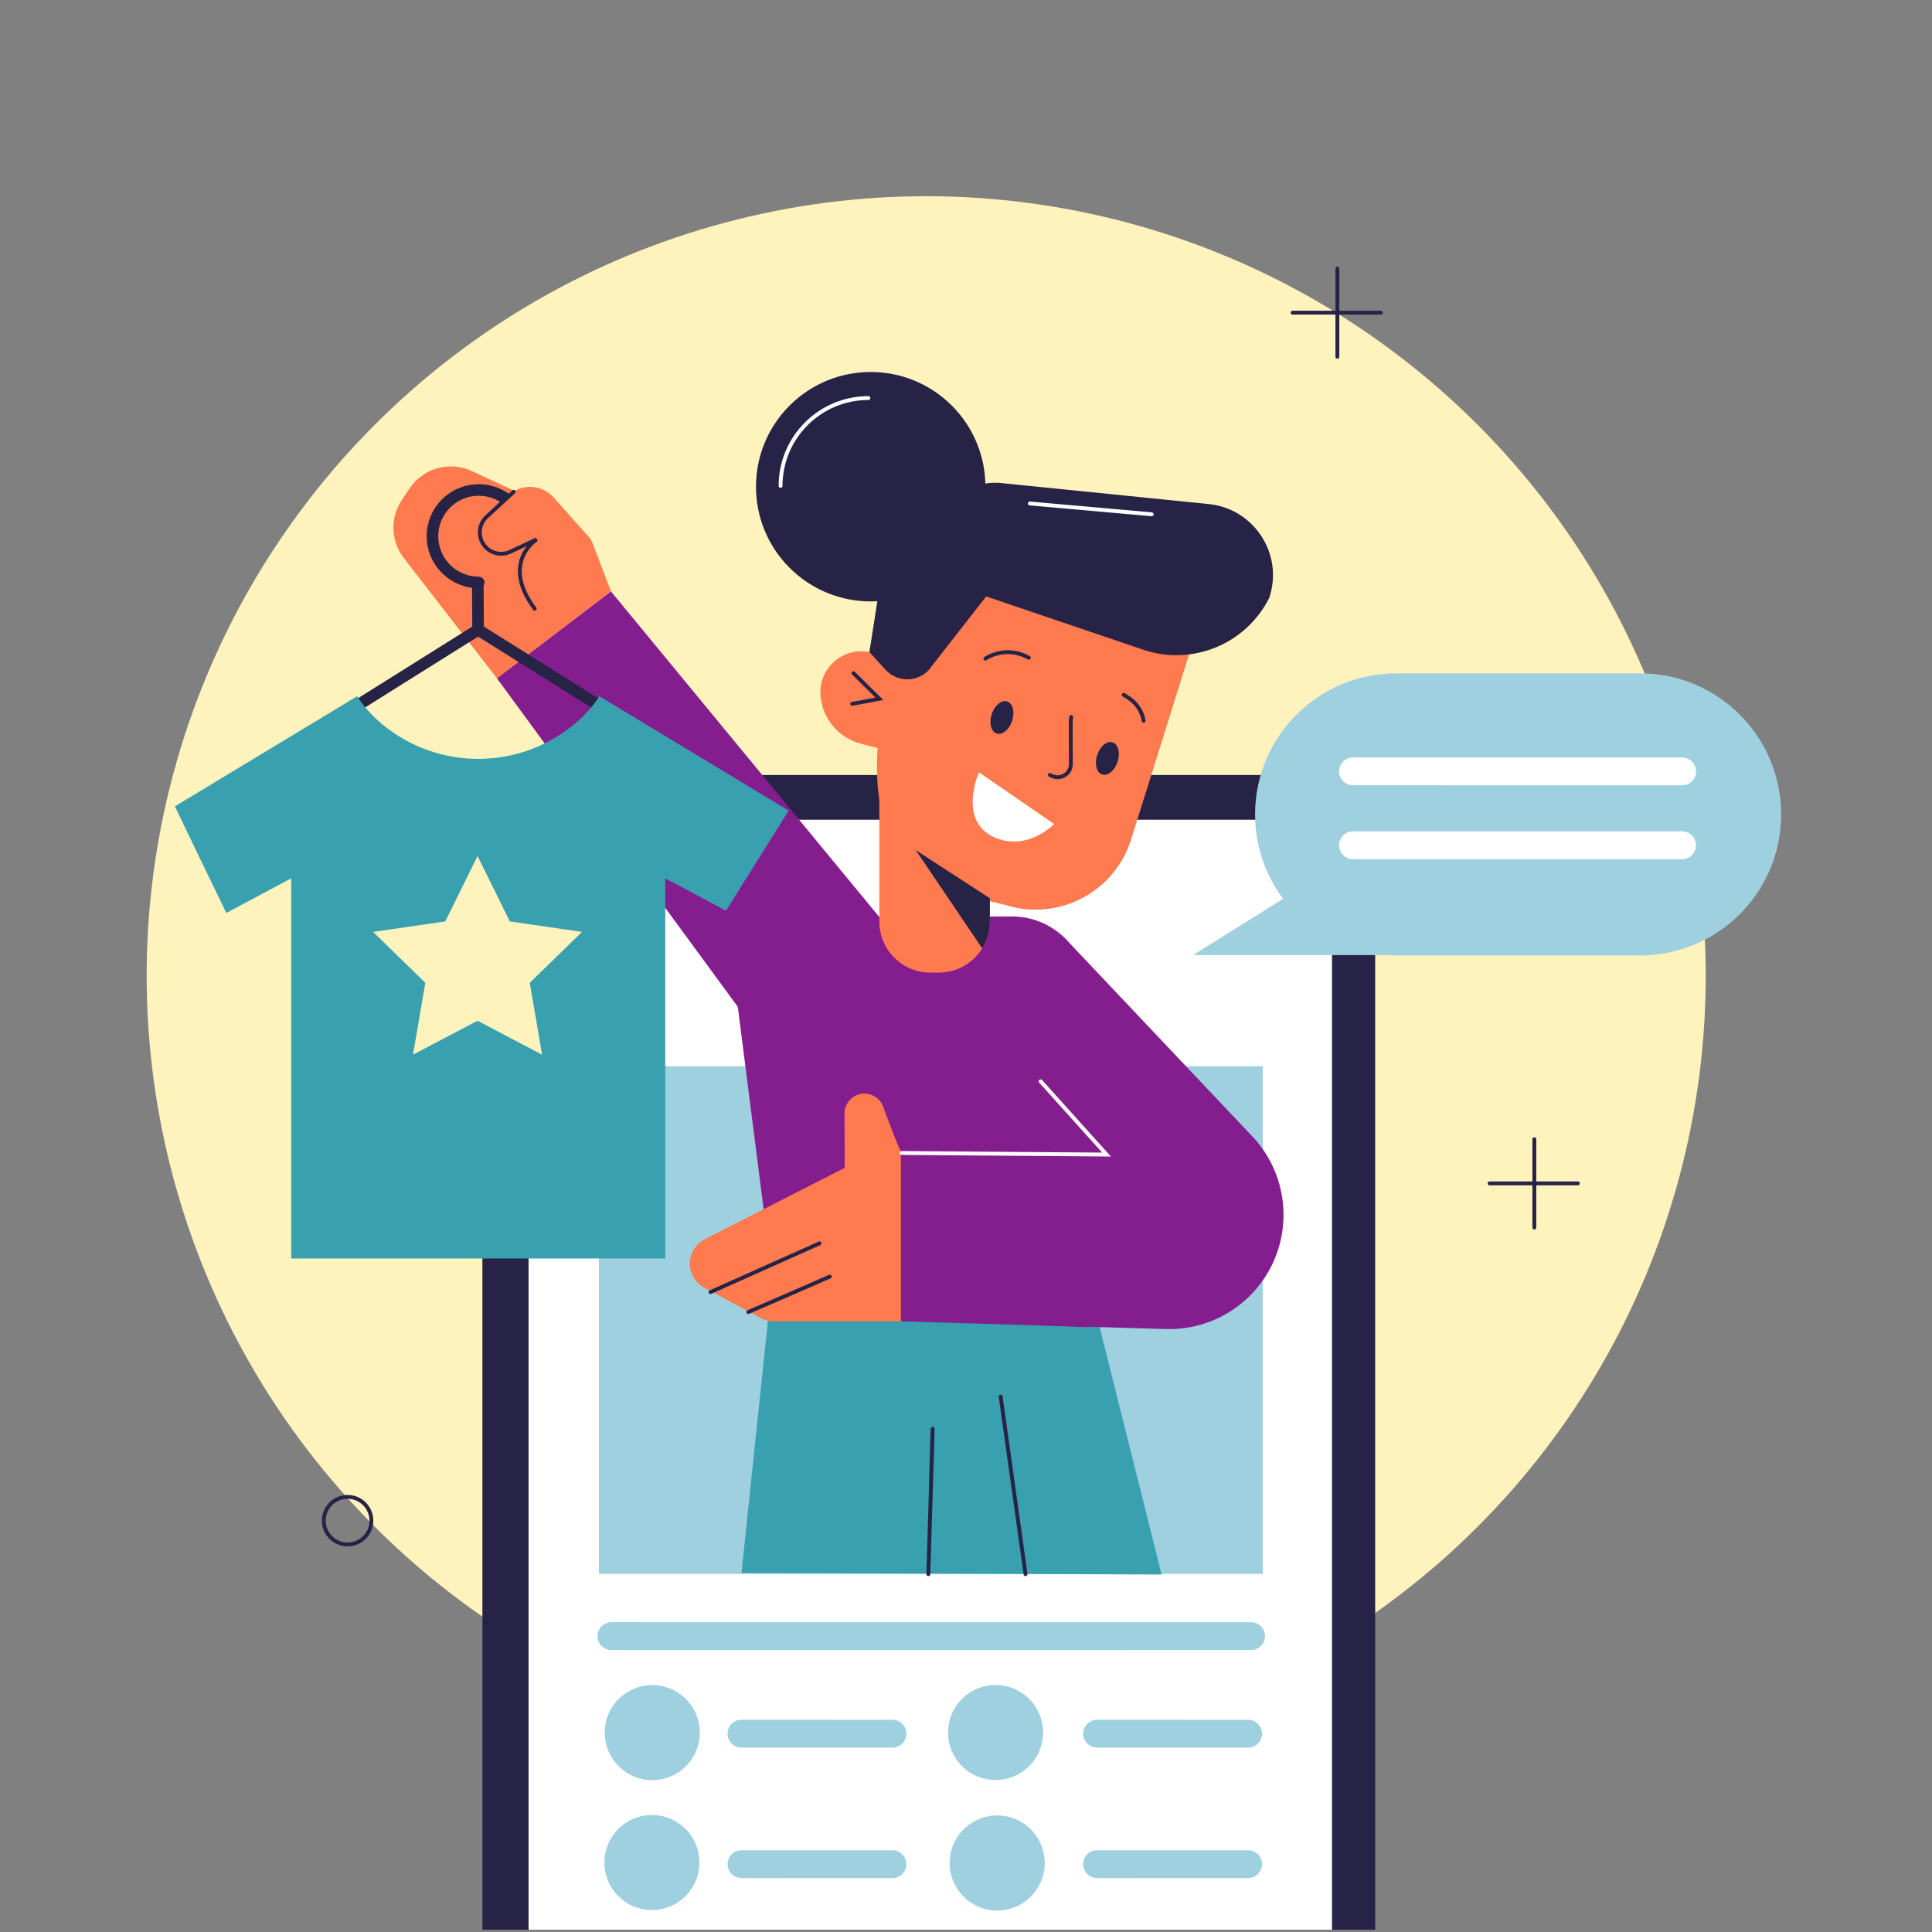 <?xml version="1.0" encoding="utf-8"?>
<!-- Generator: Adobe Illustrator 27.5.0, SVG Export Plug-In . SVG Version: 6.00 Build 0)  -->
<svg version="1.1" xmlns="http://www.w3.org/2000/svg" xmlns:xlink="http://www.w3.org/1999/xlink" x="0px" y="0px"
	 viewBox="0 0 500 500" style="enable-background:new 0 0 500 500;" xml:space="preserve">
<rect x="0" y="0" width="500" height="500" fill="#808080" stroke="none"/>
<g id="BACKGROUND">
	
		<ellipse transform="matrix(0.707 -0.707 0.707 0.707 -108.338 243.493)" style="fill:#FFF3BD;" cx="239.753" cy="252.522" rx="201.768" ry="201.768"/>
</g>
<g id="OBJECTS">
	<g>
		<g>
			<defs>
				<rect id="SVGID_1_" x="97.669" y="118.588" width="292.655" height="380.827"/>
			</defs>
			<clipPath id="SVGID_00000018228054017166339940000001207989197872837527_">
				<use xlink:href="#SVGID_1_"  style="overflow:visible;"/>
			</clipPath>
			<path style="clip-path:url(#SVGID_00000018228054017166339940000001207989197872837527_);fill:#262347;" d="M331.408,606.455
				H149.338c-13.528,0-24.494-10.966-24.494-24.494V225.072c0-13.528,10.966-24.494,24.494-24.494h182.069
				c13.528,0,24.494,10.966,24.494,24.494v356.889C355.902,595.489,344.935,606.455,331.408,606.455z"/>
			<path style="clip-path:url(#SVGID_00000018228054017166339940000001207989197872837527_);fill:#FFFFFF;" d="M149.724,594.891
				c-7.13,0-12.93-5.8-12.93-12.93V225.071c0-7.129,5.8-12.929,12.93-12.929h182.069c7.129,0,12.929,5.8,12.929,12.929v356.889
				c0,7.13-5.8,12.93-12.929,12.93H149.724z"/>
		</g>
		<rect x="154.999" y="275.943" style="fill:#9FD0E0;" width="171.815" height="131.388"/>
		<path style="fill:#9FD0E0;" d="M323.781,427.035l-165.543-0.009c-1.99,0-3.603-1.613-3.603-3.603l0,0
			c0-1.99,1.613-3.603,3.603-3.603l165.543,0.009c1.99,0,3.603,1.613,3.603,3.603l0,0
			C327.384,425.422,325.771,427.035,323.781,427.035z"/>
		
			<ellipse transform="matrix(0.231 -0.973 0.973 0.231 -306.47 509.051)" style="fill:#9FD0E0;" cx="168.786" cy="448.395" rx="12.304" ry="12.304"/>
		
			<ellipse transform="matrix(0.707 -0.707 0.707 0.707 -291.422 260.538)" style="fill:#9FD0E0;" cx="168.786" cy="482.047" rx="12.304" ry="12.304"/>
		
			<ellipse transform="matrix(0.707 -0.707 0.707 0.707 -241.576 313.576)" style="fill:#9FD0E0;" cx="257.732" cy="448.395" rx="12.304" ry="12.304"/>
		
			<ellipse transform="matrix(0.229 -0.974 0.974 0.229 -270.461 622.786)" style="fill:#9FD0E0;" cx="257.732" cy="482.047" rx="12.304" ry="12.304"/>
		<path style="fill:#9FD0E0;" d="M230.974,452.283l-39.086-0.008c-1.99,0-3.603-1.613-3.603-3.603l0,0
			c0-1.99,1.613-3.603,3.603-3.603l39.086,0.008c1.99,0,3.603,1.613,3.603,3.603l0,0
			C234.578,450.669,232.964,452.283,230.974,452.283z"/>
		<path style="fill:#9FD0E0;" d="M323.012,452.283l-39.086-0.008c-1.99,0-3.603-1.613-3.603-3.603l0,0
			c0-1.99,1.613-3.603,3.603-3.603l39.086,0.008c1.99,0,3.603,1.613,3.603,3.603l0,0
			C326.615,450.669,325.002,452.283,323.012,452.283z"/>
		<path style="fill:#9FD0E0;" d="M230.974,486.052l-39.086-0.008c-1.99,0-3.603-1.613-3.603-3.603v0c0-1.99,1.613-3.603,3.603-3.603
			l39.086,0.008c1.99,0,3.603,1.613,3.603,3.603l0,0C234.578,484.439,232.964,486.052,230.974,486.052z"/>
		<path style="fill:#9FD0E0;" d="M323.012,486.052l-39.086-0.008c-1.99,0-3.603-1.613-3.603-3.603v0c0-1.99,1.613-3.603,3.603-3.603
			l39.086,0.008c1.99,0,3.603,1.613,3.603,3.603l0,0C326.615,484.439,325.002,486.052,323.012,486.052z"/>
	</g>
	<g>
		<path style="fill:#9FD0E0;" d="M424.45,247.277h-63.128c-20.163,0-36.507-16.345-36.507-36.507v0
			c0-20.163,16.345-36.507,36.507-36.507h63.128c20.163,0,36.507,16.345,36.507,36.507v0
			C460.957,230.932,444.612,247.277,424.45,247.277z"/>
		<polygon style="fill:#9FD0E0;" points="308.763,247.174 366.682,247.174 344.405,224.897 		"/>
		<path style="fill:#FFFFFF;" d="M435.329,203.239l-85.163-0.008c-1.99,0-3.603-1.613-3.603-3.603l0,0
			c0-1.99,1.613-3.603,3.603-3.603l85.163,0.008c1.99,0,3.603,1.613,3.603,3.603l0,0
			C438.932,201.626,437.319,203.239,435.329,203.239z"/>
		<path style="fill:#FFFFFF;" d="M435.329,222.354l-85.163-0.008c-1.99,0-3.603-1.613-3.603-3.603l0,0
			c0-1.99,1.613-3.603,3.603-3.603l85.163,0.008c1.99,0,3.603,1.613,3.603,3.603v0C438.932,220.741,437.319,222.354,435.329,222.354
			z"/>
	</g>
	<g>
		
			<line style="fill:none;stroke:#262347;stroke-linecap:round;stroke-miterlimit:10;" x1="346.113" y1="69.493" x2="346.113" y2="92.343"/>
		
			<line style="fill:none;stroke:#262347;stroke-linecap:round;stroke-miterlimit:10;" x1="357.376" y1="80.918" x2="334.526" y2="80.918"/>
		
			<line style="fill:none;stroke:#262347;stroke-linecap:round;stroke-miterlimit:10;" x1="397.087" y1="294.838" x2="397.087" y2="317.688"/>
		
			<line style="fill:none;stroke:#262347;stroke-linecap:round;stroke-miterlimit:10;" x1="408.35" y1="306.263" x2="385.5" y2="306.263"/>
		<circle style="fill:none;stroke:#262347;stroke-linecap:round;stroke-miterlimit:10;" cx="89.955" cy="393.546" r="6.158"/>
	</g>
	<g>
		<polygon style="fill:#39A0B0;" points="282.625,335.607 300.621,407.477 191.891,407.091 199.997,329.823 		"/>
		<path style="fill:#FF7B4F;" d="M128.609,175.553l-24.106-31.127c-3.378-4.362-3.593-10.395-0.532-14.986l2.012-3.018
			c3.512-5.268,10.34-7.19,16.084-4.528l15.459,7.164l13.454,8.668c1.115,0.718,1.971,1.774,2.443,3.013l4.697,12.329
			L128.609,175.553z"/>
		<path style="fill:#841E8F;" d="M201.159,340.635l80.622,2.843l-0.284-86.67c0-10.843-8.79-19.632-19.632-19.632l-35.248,0.123
			c-6.199,0.015-38.144-4.654-38.45,1.538L201.159,340.635z"/>
		<path style="fill:#FF7B4F;" d="M233.141,297.908v44.055h-32.92c-1.184,0-2.349-0.294-3.391-0.857l-14.586-7.876
			c-5.015-2.708-4.93-9.932,0.148-12.521l36.215-18.461l-0.045-14.078c0-2.845,2.307-5.152,5.152-5.152l0,0
			c2.159,0,4.087,1.342,4.833,3.368C230.149,290.734,232.785,297.767,233.141,297.908z"/>
		<path style="fill:#841E8F;" d="M276.982,244.269l46.667,49.343c5.39,5.461,8.447,12.803,8.525,20.476v0
			c0.171,16.791-13.653,30.356-30.437,29.868l-68.595-1.994L276.982,244.269z"/>
		<polygon style="fill:#841E8F;" points="227.828,237.646 158.12,153.068 128.609,175.553 214.293,292.402 		"/>
		<polygon style="fill:none;stroke:#262347;stroke-width:3;stroke-miterlimit:10;" points="123.73,162.984 154.044,181.991 
			184.357,200.998 123.73,200.998 63.103,200.998 93.417,181.991 		"/>
		<path style="fill:#39A0B0;" d="M204.1,209.79l-16.22,25.9l-15.71-8.38v98.38h-96.8v-98.38l-16.8,8.96
			c-4.2-8.65-9.51-19.63-13.31-27.58l47.19-28.52c0,0,3.28,6,11.72,10.93c12.06,7.05,27.14,7.05,39.2,0
			c8.44-4.93,11.72-10.93,11.72-10.93L204.1,209.79z"/>
		
			<line style="fill:none;stroke:#262347;stroke-width:3;stroke-miterlimit:10;" x1="123.73" y1="162.984" x2="123.66" y2="150.972"/>
		<path style="fill:none;stroke:#262347;stroke-width:3;stroke-linecap:round;stroke-miterlimit:10;" d="M135.851,138.771
			c0-6.608-5.357-11.965-11.965-11.965c-6.608,0-11.965,5.357-11.965,11.965c0,6.608,5.357,11.965,11.965,11.965"/>
		<path style="fill:#FF7B4F;" d="M131.938,127.891l-5.28,4.379c-1.939,1.608-2.654,4.262-1.785,6.626l0,0
			c0.997,2.715,3.803,4.318,6.648,3.799l20.763-3.833l-9.129-10.255C140.195,125.436,135.277,125.122,131.938,127.891z"/>
		<g>
			<path style="fill:#FF7B4F;" d="M256.178,200.556v37.939c0,2.56-0.728,4.936-1.983,6.952c-2.326,3.756-6.484,6.258-11.227,6.258
				h-2.183c-7.295,0-13.21-5.906-13.21-13.21v-37.939H256.178z"/>
			<path style="fill:#FF7B4F;" d="M312.628,153.719l-19.734,63.009c-4.078,14.027-18.935,21.916-32.84,17.437l-11.244-2.726
				c-23.528-4.666-22.17-31.372-21.647-38.345l-0.032,0.502l-4.298-1.108c-5.8-1.495-10.012-6.507-10.487-12.477l0,0
				c-0.558-7.018,5.744-12.626,12.649-11.256l8.664,1.718l11.326-27.722L312.628,153.719z"/>
			<path style="fill:#FFFFFF;" d="M253.346,199.872l19.466,13.394c0,0-7.034,7.265-15.555,3.391
				C247.797,212.357,253.346,199.872,253.346,199.872z"/>
			<path style="fill:#262347;" d="M328.479,154.72c-6.003,11.999-19.94,17.726-32.646,13.416l-40.609-13.776l-14.891,19.07
				c-3.056,3.213-8.197,3.158-11.183-0.12l-4.152-4.557l3.368-21.548c0.957-6.121,6.894-10.154,12.937-8.787l0,0l0,0
				c1.589-8.265,9.108-14.037,17.503-13.436l54.016,5.467C324.618,131.643,332.254,143.481,328.479,154.72L328.479,154.72z"/>
			<path style="fill:#262347;" d="M256.656,184.827c-0.748,2.293-0.171,4.538,1.288,5.014c1.459,0.476,3.248-0.997,3.996-3.29
				c0.748-2.293,0.171-4.538-1.288-5.014C259.193,181.061,257.404,182.534,256.656,184.827z"/>
			<path style="fill:#262347;" d="M283.951,195.419c-0.748,2.293-0.171,4.538,1.288,5.014c1.459,0.476,3.248-0.997,3.996-3.29
				c0.748-2.293,0.171-4.538-1.288-5.014C286.488,191.654,284.699,193.126,283.951,195.419z"/>
			<path style="fill:#262347;" d="M256.178,232.463v6.032c0,2.56-0.728,4.936-1.983,6.952l-17.2-25.44L256.178,232.463z"/>
			<path style="fill:none;stroke:#262347;stroke-linecap:round;stroke-miterlimit:10;" d="M220.544,182.147
				c0.245,0,7.032-1.308,7.032-1.308l-6.704-6.623"/>
			<path style="fill:none;stroke:#262347;stroke-linecap:round;stroke-miterlimit:10;" d="M277.219,185.548
				c-0.16,0.32-0.12,7.091-0.068,12.133c0.026,2.524-2.59,4.207-4.878,3.143l-0.571-0.265"/>
			<path style="fill:none;stroke:#262347;stroke-linecap:round;stroke-miterlimit:10;" d="M255.008,170.457
				c0,0,5.177-3.635,11.235-0.22"/>
			<path style="fill:none;stroke:#262347;stroke-linecap:round;stroke-miterlimit:10;" d="M290.807,179.82
				c0.33,0.33,4.296,1.873,5.177,6.719"/>
			<path style="fill:none;stroke:#FFFFFF;stroke-linecap:round;stroke-miterlimit:10;" d="M232.572,147.021
				c1.106-2.864,3.91-4.898,7.196-4.898"/>
			
				<line style="fill:none;stroke:#FFFFFF;stroke-linecap:round;stroke-miterlimit:10;" x1="266.533" y1="130.302" x2="298.051" y2="133.097"/>
			
				<ellipse transform="matrix(0.707 -0.707 0.707 0.707 -23.047 196.252)" style="fill:#262347;" cx="225.374" cy="125.947" rx="29.693" ry="29.693"/>
		</g>
		<polyline style="fill:none;stroke:#FFFFFF;stroke-linecap:round;stroke-miterlimit:10;" points="269.316,279.846 286.375,298.8 
			233.349,298.39 		"/>
		
			<line style="fill:none;stroke:#262347;stroke-linecap:round;stroke-miterlimit:10;" x1="183.877" y1="334.387" x2="212.103" y2="321.766"/>
		<path style="fill:none;stroke:#262347;stroke-linecap:round;stroke-miterlimit:10;" d="M193.665,339.558
			c0.411-0.137,21.086-9.174,21.086-9.174"/>
		<path style="fill:none;stroke:#262347;stroke-linecap:round;stroke-miterlimit:10;" d="M132.932,127.279l-6.979,6.452
			c-2.354,2.176-2.369,5.892-0.032,8.088l0,0c1.651,1.55,4.08,1.937,6.131,0.976l6.868-3.219c0,0-9.516,5.881-0.535,17.964"/>
		<polygon style="fill:#FFF3BD;" points="123.588,221.541 131.94,238.464 150.615,241.177 137.102,254.35 140.292,272.949 
			123.588,264.168 106.885,272.949 110.075,254.35 96.562,241.177 115.237,238.464 		"/>
		<path style="fill:none;stroke:#FFFFFF;stroke-linecap:round;stroke-miterlimit:10;" d="M202.009,125.753
			c0-12.555,10.178-22.734,22.733-22.734"/>
		
			<line style="fill:none;stroke:#262347;stroke-linecap:round;stroke-miterlimit:10;" x1="265.412" y1="407.4" x2="258.974" y2="361.446"/>
		
			<line style="fill:none;stroke:#262347;stroke-linecap:round;stroke-miterlimit:10;" x1="241.37" y1="369.779" x2="240.257" y2="407.4"/>
	</g>
</g>
</svg>
